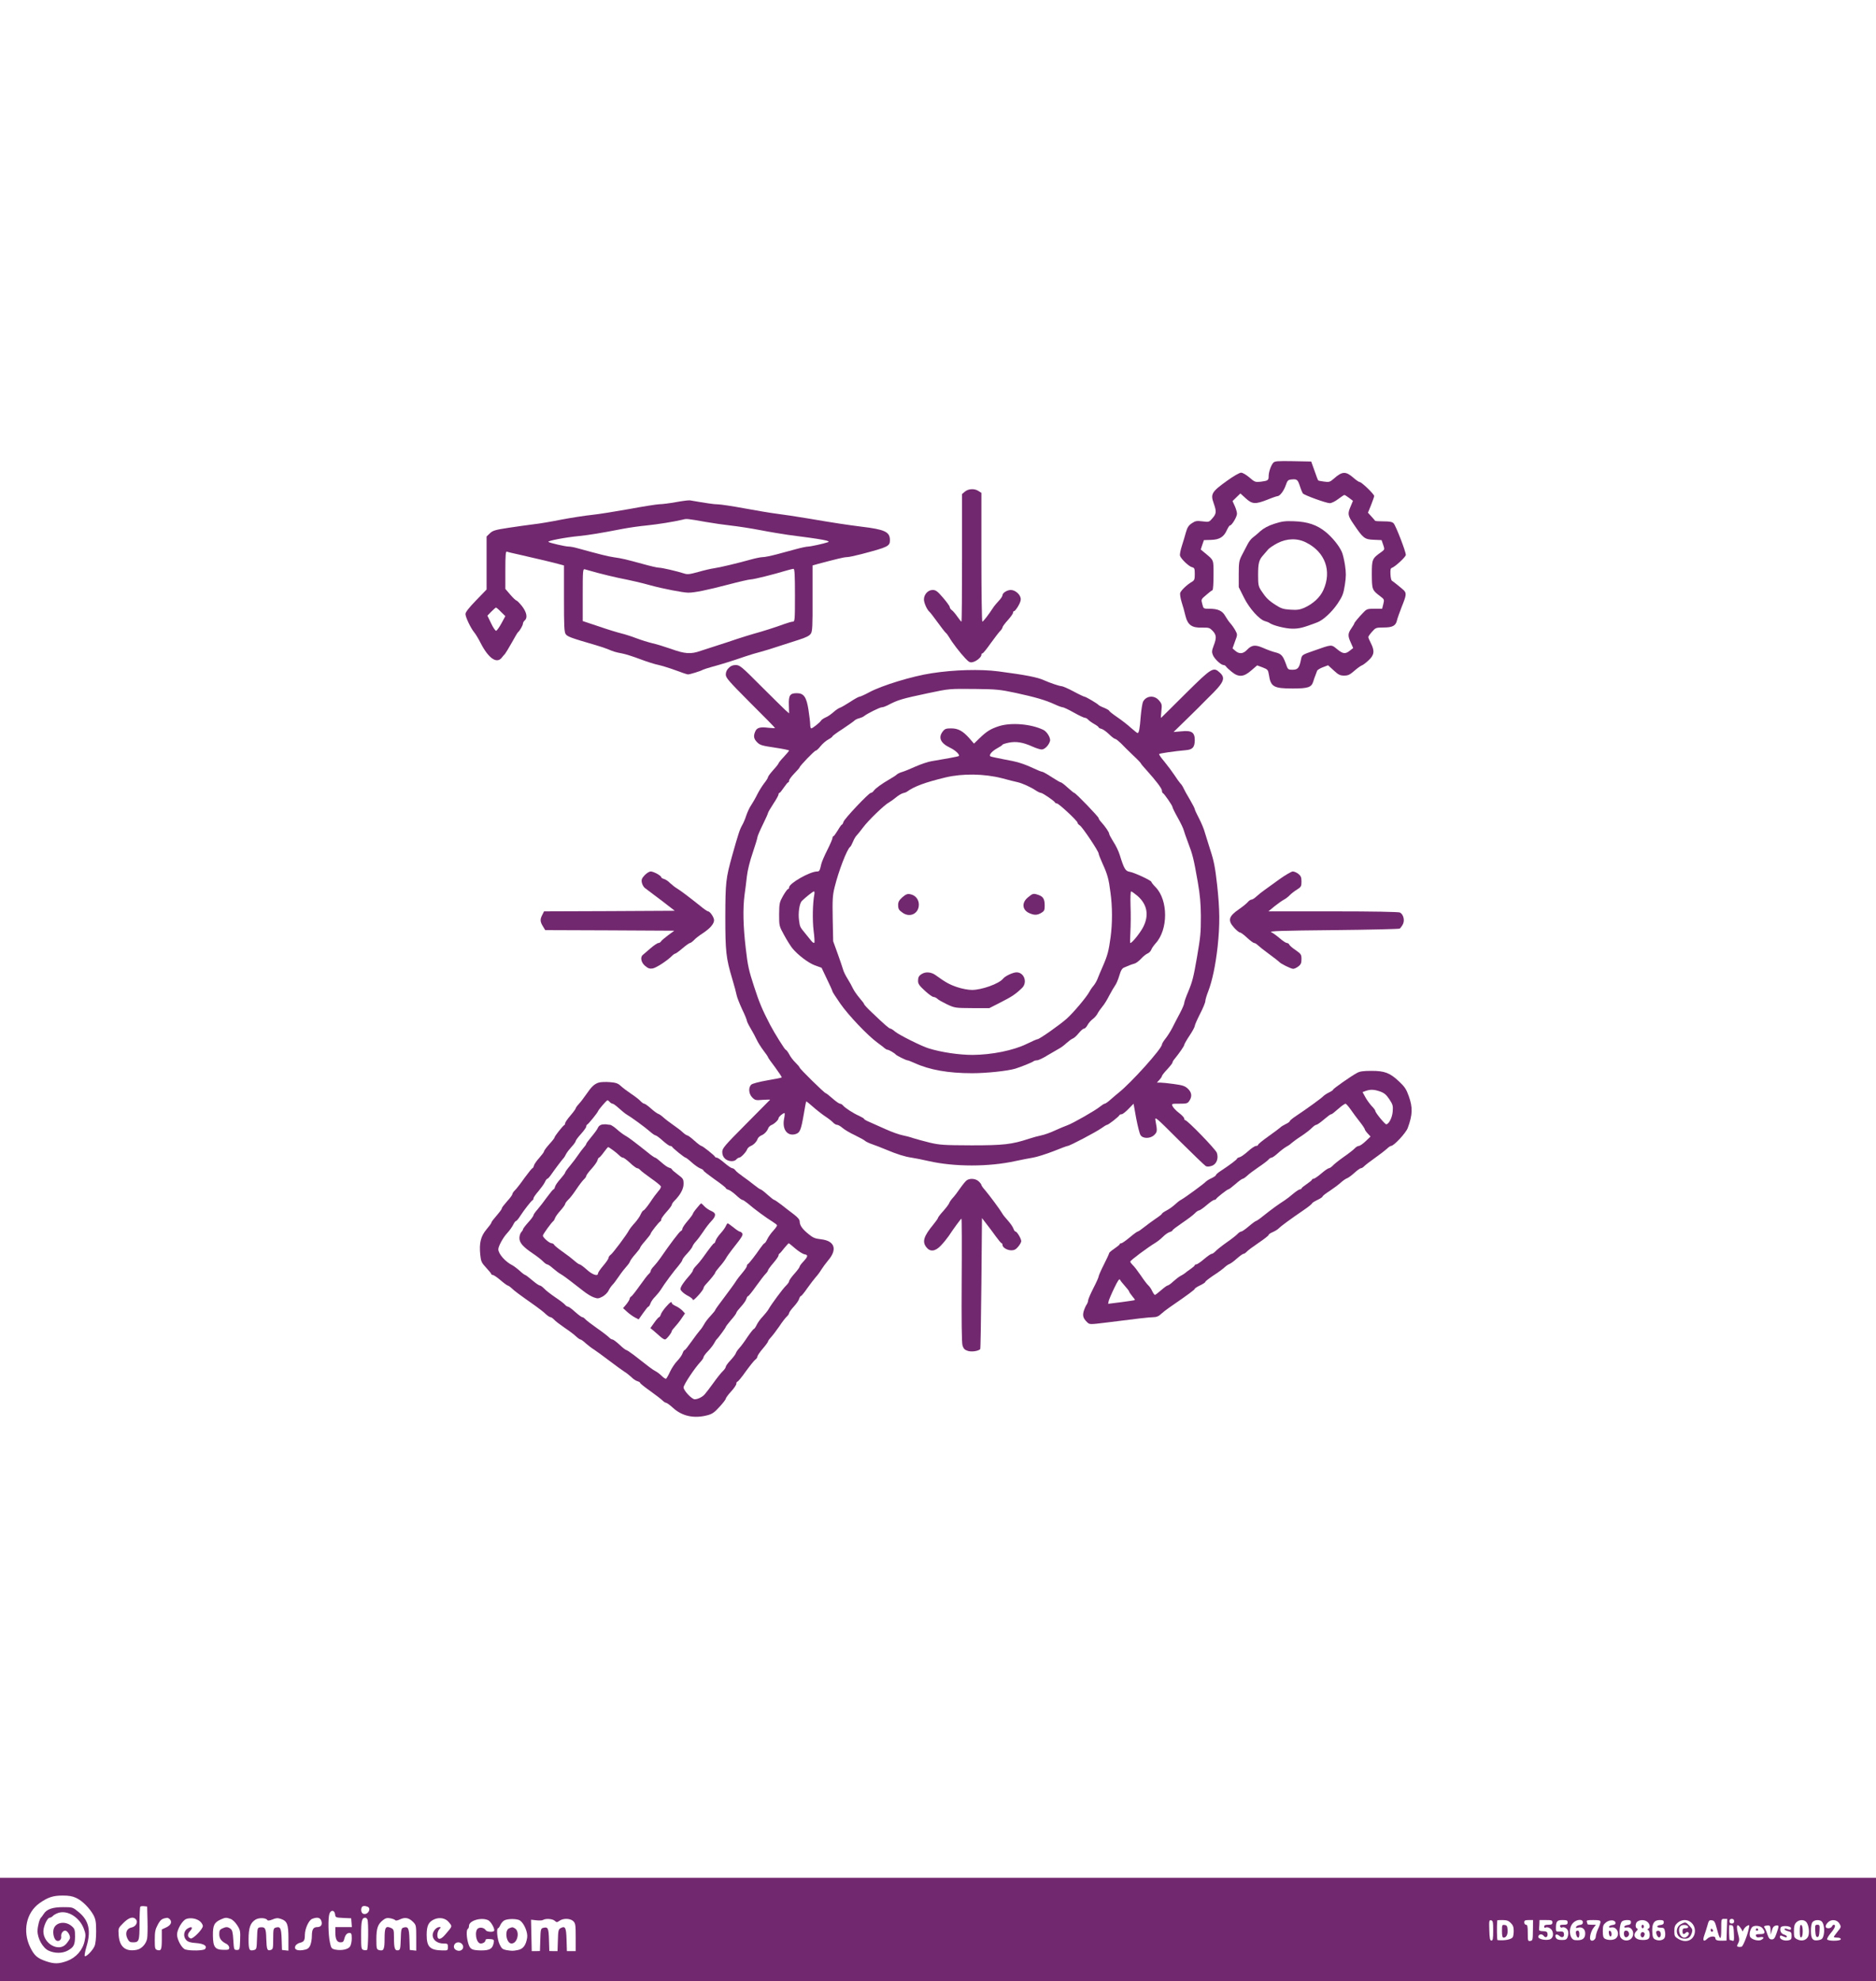 <?xml version="1.0" standalone="no"?>
<!DOCTYPE svg PUBLIC "-//W3C//DTD SVG 20010904//EN"
 "http://www.w3.org/TR/2001/REC-SVG-20010904/DTD/svg10.dtd">
<svg version="1.0" xmlns="http://www.w3.org/2000/svg"
 width="1600pt" height="1689pt" viewBox="0 0 1600 1689"
 preserveAspectRatio="xMidYMid meet">

<g transform="translate(0,1689) scale(0.1,-0.1)"
fill="#72286E" stroke="none">
<path d="M10858 12943 c-19 -23 -38 -78 -38 -114 0 -34 -6 -38 -68 -46 -45 -5
-51 -3 -96 36 -27 23 -57 41 -71 41 -14 0 -64 -29 -117 -67 -134 -96 -145
-114 -117 -193 25 -71 24 -89 -10 -128 -28 -33 -30 -34 -85 -27 -49 6 -61 4
-91 -16 -28 -19 -39 -36 -51 -79 -8 -30 -24 -83 -35 -117 -11 -34 -18 -71 -15
-81 9 -28 76 -92 103 -98 20 -5 23 -12 23 -58 0 -46 -3 -54 -27 -68 -42 -25
-89 -71 -97 -92 -4 -11 2 -47 12 -80 11 -34 25 -83 31 -111 20 -84 55 -109
146 -106 55 1 62 -1 88 -28 32 -35 34 -59 8 -126 -16 -43 -17 -55 -6 -81 14
-33 69 -84 90 -84 8 0 18 -6 22 -13 4 -7 26 -27 48 -45 59 -48 102 -45 167 12
l50 43 46 -17 c44 -17 47 -21 54 -61 15 -105 40 -119 205 -119 128 0 158 10
173 58 6 20 15 46 20 57 4 11 10 27 13 35 2 8 25 22 49 31 l45 17 48 -44 c40
-37 54 -44 89 -44 34 0 49 8 86 40 25 22 53 42 63 46 10 3 37 23 59 44 49 45
54 80 19 148 -12 23 -21 45 -21 51 0 5 14 25 32 45 30 34 34 36 98 36 77 0
105 15 115 63 4 17 23 70 41 116 39 96 41 114 16 139 -18 17 -86 72 -102 82
-4 3 -10 27 -11 54 -2 37 1 51 11 54 28 9 120 94 120 111 0 29 -86 251 -104
269 -12 13 -34 17 -86 17 -37 0 -70 2 -72 5 -1 3 -16 19 -32 37 l-29 32 27 66
c14 36 26 70 26 76 0 16 -107 119 -123 119 -7 0 -30 16 -52 35 -67 59 -97 58
-169 -6 -33 -29 -41 -31 -83 -25 -26 3 -48 8 -50 10 -3 2 -17 39 -32 83 l-28
78 -155 3 c-138 2 -156 1 -170 -15z m228 -196 c9 -29 21 -57 26 -64 12 -15
199 -83 230 -83 14 0 46 16 71 35 25 19 49 35 53 35 4 0 22 -11 40 -25 l33
-25 -19 -46 c-28 -64 -26 -79 25 -153 81 -120 93 -130 171 -133 l67 -3 14 -40
c13 -39 13 -40 -14 -60 -81 -57 -83 -62 -83 -192 1 -130 2 -134 71 -186 36
-27 36 -29 27 -67 l-10 -40 -65 0 c-60 0 -67 -2 -96 -33 -41 -42 -77 -86 -77
-93 0 -3 -11 -22 -25 -42 -30 -44 -31 -63 -4 -122 l20 -45 -28 -22 c-39 -31
-59 -29 -110 13 -50 41 -42 41 -198 -14 -101 -35 -101 -35 -109 -74 -14 -72
-27 -88 -71 -88 -40 0 -41 1 -59 53 -25 68 -38 83 -92 96 -24 6 -70 23 -101
37 -67 29 -97 26 -137 -16 -33 -35 -66 -38 -100 -9 l-24 21 21 59 c22 58 22
59 3 94 -11 20 -30 47 -42 60 -12 13 -32 42 -44 63 -25 45 -63 62 -136 62 -50
0 -50 0 -60 40 -11 39 -11 40 33 77 24 21 48 40 54 41 5 2 9 59 9 128 0 136 4
125 -73 189 l-36 30 13 40 14 40 61 2 c72 2 109 25 135 84 10 21 21 39 26 39
16 0 60 74 60 100 0 14 -9 44 -19 66 l-19 42 34 33 33 32 45 -41 c56 -51 81
-53 186 -12 41 17 80 30 86 30 19 0 54 45 70 93 14 40 19 46 47 49 48 5 55 0
73 -55z"/>
<path d="M10867 12424 c-52 -17 -90 -38 -117 -62 -22 -21 -52 -45 -65 -55 -14
-10 -35 -37 -46 -60 -12 -23 -34 -64 -48 -92 -23 -45 -26 -61 -26 -160 l0
-111 44 -88 c47 -95 133 -190 181 -202 14 -4 30 -10 35 -14 28 -22 140 -50
198 -50 59 0 91 8 212 54 50 19 124 87 174 161 41 62 49 82 61 158 11 72 11
103 1 170 -7 45 -19 95 -27 112 -25 55 -81 123 -138 170 -74 60 -153 87 -271
91 -76 3 -102 -1 -168 -22z m274 -160 c161 -81 219 -242 146 -404 -28 -63 -88
-118 -163 -152 -38 -16 -61 -20 -119 -16 -60 4 -79 10 -125 40 -60 38 -83 61
-124 123 -23 36 -26 49 -26 132 0 101 7 129 44 170 13 15 33 38 43 50 10 11
45 35 78 52 81 42 171 44 246 5z"/>
<path d="M8230 12699 l-25 -21 0 -544 c0 -299 -2 -544 -5 -544 -3 0 -18 19
-35 43 -16 23 -37 48 -47 55 -10 7 -18 19 -18 27 0 7 -26 43 -57 79 -48 56
-62 66 -89 66 -39 0 -74 -38 -74 -81 0 -28 25 -85 46 -104 7 -5 38 -46 70 -90
32 -44 63 -84 70 -90 7 -5 21 -24 31 -41 25 -44 91 -129 135 -176 32 -34 42
-39 65 -33 32 8 73 42 73 62 0 7 4 13 10 13 5 0 36 38 69 85 33 46 70 94 81
105 11 11 20 25 20 31 0 6 20 34 45 61 25 28 45 56 45 64 0 8 4 14 10 14 5 0
21 20 35 44 18 32 24 52 19 70 -8 34 -49 66 -83 66 -31 0 -71 -25 -71 -45 0
-8 -14 -29 -31 -47 -17 -18 -39 -44 -48 -58 -38 -59 -85 -120 -93 -120 -4 0
-8 247 -8 549 l0 549 -25 16 c-33 22 -85 20 -115 -5z"/>
<path d="M5765 12609 c-55 -10 -119 -18 -142 -18 -24 -1 -139 -19 -257 -41
-117 -21 -261 -44 -319 -50 -58 -6 -174 -24 -259 -40 -84 -17 -191 -35 -238
-40 -47 -6 -143 -19 -214 -30 -113 -17 -134 -24 -158 -47 l-28 -27 0 -226 0
-226 -90 -93 c-61 -63 -90 -100 -90 -116 0 -27 44 -119 74 -156 12 -14 37 -55
55 -91 66 -129 136 -179 179 -127 9 12 22 27 29 34 6 7 32 50 58 96 25 46 49
86 53 89 14 10 42 59 42 73 0 8 7 20 15 27 26 22 18 68 -22 121 -21 26 -42 48
-48 49 -5 0 -29 22 -52 49 l-43 50 0 161 c0 125 3 161 13 157 6 -3 55 -15 107
-26 147 -33 301 -70 343 -82 l37 -10 0 -282 c0 -236 2 -286 15 -304 15 -21 45
-32 255 -93 41 -12 89 -28 105 -35 46 -20 66 -26 120 -36 28 -5 97 -27 155
-49 58 -22 128 -44 155 -49 28 -6 93 -26 145 -45 52 -20 101 -36 108 -36 16 0
113 30 127 40 6 3 39 14 75 24 75 20 185 54 285 89 39 13 97 31 130 39 33 9
101 29 150 46 50 16 129 42 177 57 63 20 92 35 103 52 14 20 16 65 15 303 l0
279 42 12 c162 43 226 59 251 59 15 0 71 12 125 26 227 60 242 67 242 119 0
71 -44 91 -245 115 -111 14 -228 31 -455 70 -96 16 -215 34 -265 40 -49 6
-174 27 -277 46 -102 19 -204 34 -225 34 -32 0 -99 10 -238 34 -11 2 -65 -5
-120 -15z m255 -169 c63 -11 160 -25 215 -31 55 -6 167 -23 250 -39 82 -16
188 -33 235 -40 305 -39 372 -52 340 -63 -33 -12 -148 -37 -168 -37 -12 0 -57
-9 -100 -21 -42 -11 -117 -31 -167 -45 -49 -13 -103 -24 -120 -24 -16 0 -61
-9 -100 -20 -107 -30 -265 -68 -315 -75 -24 -3 -84 -17 -133 -31 -76 -21 -94
-23 -124 -13 -59 19 -187 49 -213 49 -14 0 -74 14 -135 31 -146 40 -179 48
-250 58 -53 8 -109 22 -310 77 -27 8 -61 14 -74 14 -30 0 -163 31 -174 40 -10
9 147 39 263 50 86 9 180 24 370 61 58 11 150 24 205 29 97 10 233 32 305 49
38 10 34 10 200 -19z m-920 -435 c52 -14 129 -32 170 -41 124 -25 201 -43 280
-65 102 -28 277 -62 320 -62 55 0 161 22 341 69 91 24 177 44 192 44 25 0 193
42 302 75 28 8 56 15 63 15 9 0 12 -52 12 -225 0 -208 -1 -225 -18 -225 -9 0
-42 -9 -72 -20 -70 -26 -189 -64 -260 -83 -30 -8 -95 -29 -145 -45 -49 -17
-126 -42 -170 -56 -44 -14 -107 -34 -139 -45 -84 -30 -135 -26 -251 16 -55 19
-128 42 -162 49 -33 8 -95 27 -137 43 -41 16 -99 34 -128 41 -29 7 -115 33
-190 59 l-138 46 0 223 c0 208 1 223 18 218 9 -3 60 -17 112 -31z m-827 -332
l37 -36 -33 -61 c-18 -33 -38 -61 -45 -64 -6 -2 -26 26 -43 63 l-32 66 33 34
c19 19 37 35 40 35 4 0 23 -16 43 -37z"/>
<path d="M6215 11195 c-16 -15 -25 -35 -25 -56 0 -28 25 -56 210 -242 116
-115 210 -211 210 -214 0 -2 -25 -1 -55 2 -70 9 -99 2 -113 -30 -18 -40 -14
-64 16 -94 24 -24 42 -29 150 -45 67 -10 122 -21 122 -25 0 -3 -21 -28 -45
-54 -25 -26 -45 -51 -45 -55 0 -4 -20 -30 -45 -57 -25 -28 -45 -55 -45 -61 0
-6 -14 -29 -31 -50 -17 -22 -44 -64 -60 -96 -15 -31 -39 -72 -52 -92 -14 -19
-32 -59 -42 -88 -9 -29 -25 -66 -35 -83 -20 -34 -35 -80 -84 -255 -56 -200
-59 -232 -60 -525 0 -297 6 -353 59 -530 18 -60 35 -124 38 -141 3 -17 24 -70
46 -118 23 -47 41 -92 41 -99 0 -6 15 -37 33 -67 18 -30 41 -73 51 -95 10 -22
36 -63 57 -91 22 -28 39 -54 39 -57 0 -4 27 -43 61 -87 33 -45 59 -84 56 -86
-2 -3 -58 -14 -123 -25 -69 -12 -126 -27 -136 -36 -27 -24 -23 -79 8 -110 24
-24 31 -25 90 -20 36 2 64 3 62 1 -2 -2 -94 -95 -205 -207 -186 -187 -203
-207 -203 -239 0 -23 8 -42 23 -56 27 -26 79 -29 97 -7 7 8 18 15 24 15 15 0
61 48 69 73 4 9 17 21 29 26 26 10 52 37 61 64 4 9 17 21 29 26 26 10 52 37
61 64 4 9 15 20 24 24 25 9 63 44 63 59 0 12 37 44 51 44 3 0 2 -22 -4 -50
-17 -88 27 -148 95 -130 41 12 49 31 74 175 9 55 18 102 20 104 2 2 27 -18 55
-43 29 -26 76 -63 104 -82 28 -18 60 -43 70 -54 10 -11 25 -20 34 -20 9 0 30
-12 46 -26 17 -15 64 -43 105 -62 41 -20 81 -42 87 -48 7 -7 34 -20 60 -29 27
-9 80 -30 119 -46 95 -40 159 -60 219 -69 28 -4 93 -17 145 -29 221 -50 513
-50 740 0 52 11 122 25 154 30 33 6 109 30 171 54 61 25 116 45 121 45 17 0
241 118 286 150 22 16 45 30 50 30 11 0 101 70 106 83 2 4 10 7 18 7 8 0 34
20 58 45 l44 45 22 -123 c13 -67 29 -132 37 -144 20 -33 85 -32 118 1 26 26
26 35 10 121 -7 39 -1 34 202 -169 116 -115 218 -213 227 -218 11 -6 29 -5 50
2 41 13 61 63 44 112 -11 30 -251 278 -270 278 -4 0 -8 6 -8 14 0 7 -20 29
-44 47 -25 19 -49 44 -55 57 -10 22 -10 22 58 22 62 0 70 2 85 25 25 38 20 72
-14 104 -25 23 -46 29 -119 39 -49 7 -101 12 -116 12 l-28 0 21 23 c12 13 22
28 22 33 0 5 20 31 45 57 25 27 45 53 45 58 0 5 6 17 14 26 45 55 86 115 86
124 0 6 20 42 45 79 25 37 45 75 45 83 0 8 20 54 45 103 25 48 45 97 45 109 0
11 11 48 24 81 35 91 63 223 81 384 20 191 19 313 -5 531 -16 143 -28 203 -56
287 -19 59 -41 130 -49 157 -7 28 -30 81 -49 118 -20 38 -36 73 -36 78 0 6
-19 43 -42 82 -24 40 -48 83 -54 97 -6 14 -18 33 -27 41 -8 9 -31 40 -50 70
-20 30 -58 81 -85 114 -28 33 -49 62 -46 66 3 6 133 25 227 33 58 5 76 24 77
85 0 67 -26 85 -113 76 l-68 -6 123 120 c68 66 128 126 133 132 6 6 24 24 40
40 134 130 151 166 99 214 -55 51 -67 45 -291 -177 -112 -112 -207 -205 -210
-208 -3 -3 -2 22 2 56 6 56 5 63 -20 92 -39 47 -108 42 -136 -10 -6 -11 -15
-68 -20 -125 -8 -107 -15 -143 -27 -143 -4 0 -29 21 -57 45 -27 25 -80 66
-117 91 -38 26 -68 50 -68 54 0 4 -19 15 -42 25 -24 9 -45 20 -48 24 -8 11
-109 71 -120 71 -5 0 -48 20 -94 45 -47 25 -93 45 -103 45 -17 0 -102 29 -148
50 -56 26 -161 46 -390 76 -154 20 -379 14 -570 -16 -165 -25 -424 -104 -531
-162 -39 -21 -77 -38 -84 -38 -7 0 -43 -20 -79 -44 -36 -23 -75 -46 -87 -50
-11 -3 -36 -20 -55 -37 -19 -17 -48 -38 -66 -45 -18 -8 -36 -20 -40 -27 -11
-18 -73 -67 -84 -67 -5 0 -9 15 -9 33 0 17 -7 75 -15 127 -17 108 -40 140 -99
140 -58 0 -71 -18 -68 -100 l2 -72 -33 29 c-17 16 -111 108 -209 206 -164 165
-179 177 -213 177 -25 0 -43 -7 -60 -25z m2450 -213 c165 -36 249 -60 330 -97
30 -14 60 -25 68 -25 8 0 51 -20 95 -45 44 -25 87 -45 95 -45 8 0 20 -7 27
-15 7 -8 30 -25 51 -37 22 -12 39 -25 39 -29 0 -4 11 -10 24 -13 13 -3 42 -24
65 -46 22 -22 46 -40 53 -40 6 0 27 -17 48 -37 20 -21 66 -67 103 -102 37 -34
67 -66 67 -69 0 -3 21 -29 48 -58 82 -91 132 -157 132 -175 0 -10 3 -19 8 -21
12 -5 82 -107 82 -119 0 -6 20 -47 45 -91 25 -45 48 -92 51 -107 4 -14 21 -64
39 -111 37 -97 45 -128 81 -332 19 -109 25 -184 26 -286 0 -148 -3 -176 -33
-352 -30 -173 -39 -208 -75 -295 -19 -44 -34 -87 -34 -97 0 -9 -16 -47 -36
-85 -20 -37 -49 -93 -64 -123 -15 -30 -42 -72 -59 -94 -17 -21 -31 -44 -31
-51 0 -35 -264 -328 -369 -411 -13 -10 -43 -36 -66 -56 -23 -21 -47 -38 -53
-38 -6 0 -23 -11 -39 -24 -38 -32 -232 -143 -280 -160 -21 -7 -69 -28 -107
-45 -38 -18 -90 -36 -115 -41 -25 -5 -73 -18 -106 -29 -146 -48 -216 -56 -490
-56 -235 1 -269 3 -355 23 -52 13 -115 30 -140 38 -25 9 -67 20 -93 25 -26 5
-89 27 -140 50 -51 23 -113 50 -139 62 -27 11 -48 23 -48 27 0 4 -19 15 -42
26 -50 22 -120 67 -138 89 -7 8 -18 15 -26 15 -7 0 -36 20 -64 45 -28 25 -54
45 -58 45 -10 0 -222 208 -222 218 0 4 -16 23 -35 42 -20 19 -45 52 -55 73
-11 20 -24 37 -29 37 -7 0 -96 142 -133 213 -65 125 -93 190 -137 327 -44 134
-54 177 -71 328 -22 188 -25 335 -10 452 6 41 15 112 20 158 5 49 26 133 50
202 22 65 40 125 40 132 0 8 20 55 45 106 25 50 45 96 45 100 0 5 20 40 45 78
25 37 45 74 45 81 0 7 3 13 8 13 4 0 21 21 37 45 17 25 33 45 38 45 4 0 7 7 7
15 0 8 20 35 45 61 25 25 45 49 45 52 1 12 126 142 137 142 6 0 25 17 41 38
17 21 47 47 66 57 20 11 36 23 36 27 0 4 39 33 88 64 48 32 93 64 100 71 7 7
25 16 40 19 15 4 34 12 42 19 26 21 134 75 152 75 9 0 29 7 45 15 91 48 121
57 348 105 184 39 179 38 405 36 177 -2 209 -5 345 -34z"/>
<path d="M8520 10699 c-73 -24 -105 -44 -169 -106 l-44 -43 -39 45 c-56 63
-96 85 -156 85 -43 0 -54 -4 -71 -26 -41 -52 -20 -100 62 -139 46 -22 86 -60
74 -71 -4 -4 -117 -25 -233 -44 -28 -4 -89 -25 -135 -45 -46 -21 -98 -42 -116
-47 -18 -5 -38 -15 -45 -22 -7 -7 -35 -25 -63 -41 -64 -37 -117 -75 -133 -97
-7 -10 -18 -18 -25 -18 -17 0 -227 -222 -233 -247 -4 -13 -9 -23 -13 -23 -4 0
-20 -22 -36 -50 -17 -27 -33 -50 -37 -50 -5 0 -8 -7 -8 -15 0 -8 -20 -54 -44
-102 -25 -49 -47 -101 -51 -118 -13 -59 -17 -65 -36 -65 -61 0 -239 -101 -239
-136 0 -8 -4 -14 -9 -14 -5 0 -24 -26 -42 -57 -31 -55 -33 -64 -34 -158 0
-100 0 -100 44 -180 24 -44 55 -93 69 -110 47 -57 135 -124 191 -145 l58 -21
46 -97 c26 -53 47 -100 47 -105 0 -4 30 -51 67 -104 69 -99 232 -271 317 -333
27 -19 54 -41 61 -47 8 -7 19 -13 25 -13 11 0 61 -29 70 -41 7 -9 88 -49 99
-49 6 0 34 -11 63 -24 127 -58 287 -86 489 -86 123 0 302 19 369 39 48 15 143
53 155 63 5 4 18 8 30 8 11 0 52 19 90 43 39 23 83 49 98 57 16 8 44 29 63 47
19 17 42 34 52 38 11 3 33 23 51 45 18 22 38 40 46 40 8 0 21 13 30 30 8 16
28 39 44 51 16 12 35 33 42 48 7 14 26 41 41 59 16 18 42 61 59 95 18 34 40
72 49 84 10 13 26 50 36 84 14 47 24 64 44 71 14 6 34 14 45 19 11 4 30 11 42
14 12 3 37 22 55 41 18 20 43 40 56 45 12 5 26 19 31 32 5 14 22 37 36 53 109
117 109 369 1 480 -20 20 -36 41 -36 45 0 12 -144 79 -184 86 -38 6 -49 25
-86 144 -9 30 -33 81 -54 112 -20 32 -36 62 -36 68 0 13 -34 63 -67 99 -13 14
-23 29 -23 35 0 11 -196 215 -208 215 -4 0 -29 21 -56 45 -27 25 -53 45 -59
45 -5 0 -40 20 -78 45 -38 25 -74 45 -80 45 -7 0 -39 13 -73 29 -91 42 -140
57 -254 77 -57 11 -108 22 -114 25 -17 11 11 44 58 70 24 13 44 26 44 30 0 3
24 11 53 17 63 13 122 3 200 -32 31 -14 67 -26 81 -26 25 0 60 34 71 71 8 25
-24 80 -56 96 -105 51 -274 65 -379 32z m25 -444 c55 -15 116 -30 135 -34 42
-10 114 -43 155 -71 17 -11 36 -20 43 -20 14 0 115 -69 120 -82 2 -4 9 -8 16
-8 16 0 176 -149 176 -164 0 -6 9 -17 19 -23 23 -14 161 -221 161 -240 0 -7
15 -45 33 -85 42 -92 53 -130 68 -248 17 -123 17 -261 1 -380 -16 -118 -26
-156 -67 -250 -18 -41 -39 -90 -45 -107 -7 -18 -23 -45 -35 -59 -13 -15 -29
-39 -36 -53 -21 -40 -134 -175 -190 -225 -59 -53 -234 -176 -250 -176 -6 0
-48 -18 -92 -40 -114 -56 -299 -93 -462 -94 -114 0 -266 22 -375 56 -60 18
-253 115 -285 142 -16 14 -35 26 -40 26 -11 0 -45 29 -157 136 -38 35 -68 68
-68 73 0 4 -18 28 -39 52 -21 25 -46 60 -55 79 -9 19 -30 58 -47 85 -18 28
-35 64 -39 80 -5 17 -25 77 -46 135 l-38 105 -4 190 c-3 165 -1 201 16 270 34
139 107 328 133 345 5 3 15 23 24 44 9 22 23 46 32 54 8 8 32 38 53 66 44 60
184 195 221 214 14 8 41 27 60 43 19 16 45 32 59 36 14 3 30 9 35 13 63 46
156 80 330 122 143 34 328 32 480 -7z m-1600 -992 c-14 -74 -17 -218 -6 -307
7 -54 10 -101 6 -104 -4 -4 -16 4 -27 18 -11 14 -34 42 -51 63 -44 53 -45 55
-52 109 -9 64 3 146 24 167 36 35 95 81 103 81 5 0 6 -12 3 -27z m2755 -10
c85 -73 102 -167 49 -269 -28 -52 -94 -134 -109 -134 -3 0 -2 44 1 97 3 54 4
153 1 221 -2 70 0 122 5 122 5 0 29 -17 53 -37z"/>
<path d="M7696 9240 c-27 -24 -36 -40 -36 -64 0 -36 6 -46 40 -69 58 -40 128
-10 136 58 6 49 -24 92 -72 101 -25 5 -38 0 -68 -26z"/>
<path d="M8767 9239 c-54 -44 -50 -105 9 -133 44 -20 69 -20 105 1 25 15 29
23 29 61 0 56 -12 77 -51 91 -45 16 -50 15 -92 -20z"/>
<path d="M7865 8588 c-28 -16 -35 -28 -35 -63 0 -23 12 -40 58 -82 31 -29 65
-53 74 -53 9 0 23 -7 32 -15 8 -9 46 -30 83 -48 67 -31 71 -31 215 -32 l146 0
98 50 c93 47 126 69 181 122 48 47 18 133 -47 133 -30 0 -97 -31 -115 -54 -34
-43 -182 -96 -265 -96 -33 0 -85 10 -127 24 -65 22 -99 41 -182 101 -36 27
-83 32 -116 13z"/>
<path d="M5498 9428 c-24 -26 -29 -38 -24 -62 3 -17 15 -38 25 -46 11 -8 50
-37 86 -65 37 -27 90 -68 118 -90 l52 -40 -557 -3 -558 -2 -15 -30 c-20 -38
-19 -58 5 -97 l20 -33 550 -2 551 -3 -53 -39 c-29 -22 -57 -45 -61 -53 -4 -7
-14 -13 -22 -13 -8 0 -38 -20 -67 -45 -29 -25 -59 -50 -65 -56 -25 -19 -15
-66 19 -94 25 -21 39 -26 64 -22 31 5 127 68 167 109 10 10 22 18 27 18 4 0
32 20 61 45 29 25 58 45 63 45 6 0 21 11 34 24 12 14 47 41 77 60 63 42 95 80
95 111 0 24 -35 75 -51 75 -6 0 -37 21 -69 48 -103 82 -162 126 -194 146 -17
10 -44 31 -61 47 -16 17 -40 32 -52 35 -13 4 -23 10 -23 14 0 14 -66 50 -90
50 -12 0 -35 -14 -52 -32z"/>
<path d="M10911 9393 c-52 -38 -110 -80 -130 -94 -20 -14 -49 -37 -65 -52 -16
-15 -35 -27 -43 -27 -7 0 -21 -9 -31 -21 -9 -11 -43 -39 -74 -60 -90 -62 -99
-96 -42 -159 20 -22 42 -40 49 -40 7 0 35 -20 61 -45 27 -25 54 -45 61 -45 7
0 20 -8 30 -18 10 -10 54 -45 98 -77 44 -32 82 -62 85 -66 10 -14 100 -59 119
-59 10 0 30 9 45 21 21 16 26 29 26 62 0 39 -4 44 -49 76 -28 18 -52 40 -55
47 -3 8 -12 14 -20 14 -8 0 -36 18 -62 41 -26 22 -59 46 -73 52 -20 9 95 13
529 17 305 3 561 9 568 13 6 5 19 21 27 37 17 33 5 84 -25 100 -12 6 -230 10
-570 10 l-552 0 52 43 c29 23 65 49 81 57 15 8 37 25 49 38 12 12 39 34 61 47
36 23 39 29 39 69 0 36 -5 48 -26 65 -15 12 -36 21 -48 21 -12 0 -63 -30 -115
-67z"/>
<path d="M11573 7742 c-52 -28 -203 -134 -203 -142 0 -4 -16 -15 -35 -24 -19
-9 -42 -24 -51 -34 -18 -18 -142 -108 -231 -167 -29 -19 -53 -39 -53 -44 0 -5
-16 -16 -35 -25 -19 -9 -40 -22 -47 -30 -8 -7 -53 -41 -101 -75 -48 -34 -87
-66 -87 -71 0 -6 -8 -10 -18 -10 -9 0 -40 -20 -67 -45 -28 -25 -60 -48 -72
-51 -13 -3 -23 -9 -23 -13 0 -7 -64 -55 -137 -103 -24 -15 -43 -32 -43 -37 0
-5 -17 -16 -37 -26 -21 -9 -42 -23 -48 -29 -12 -15 -177 -136 -210 -154 -13
-6 -38 -26 -56 -43 -18 -17 -50 -39 -71 -50 -21 -11 -38 -23 -38 -27 0 -4 -24
-23 -53 -42 -28 -19 -73 -52 -98 -72 -26 -21 -51 -38 -56 -38 -5 0 -35 -22
-68 -50 -33 -27 -65 -50 -72 -50 -7 0 -13 -3 -13 -7 0 -5 -20 -21 -45 -38 -24
-16 -45 -34 -45 -38 0 -5 -20 -49 -45 -98 -25 -49 -45 -95 -45 -102 0 -7 -20
-52 -45 -100 -25 -49 -45 -96 -45 -106 0 -9 -6 -25 -14 -36 -7 -11 -18 -36
-24 -56 -10 -39 -3 -60 31 -93 20 -19 23 -19 161 -2 249 32 370 46 405 46 24
0 44 8 62 26 15 14 48 40 73 57 160 110 216 152 216 159 0 4 20 17 45 29 25
12 45 25 45 30 0 5 31 29 68 54 38 24 81 56 95 69 14 13 34 27 44 30 10 4 38
24 62 46 25 22 50 40 56 40 7 0 20 9 30 20 9 10 55 44 101 75 46 31 84 61 84
66 0 6 15 16 34 24 19 8 42 22 52 32 17 18 90 72 217 159 37 25 67 50 67 54 0
4 20 17 45 29 25 12 45 25 45 30 0 5 28 27 63 49 34 23 77 55 94 71 18 16 41
32 51 35 11 4 39 24 63 46 24 22 49 40 56 40 7 0 20 8 30 19 10 10 52 42 93
71 41 29 86 64 99 76 13 13 29 24 35 24 24 0 126 110 142 152 42 114 44 175 9
273 -20 57 -35 80 -81 123 -79 75 -124 92 -237 92 -69 0 -100 -4 -124 -18z
m198 -158 c36 -13 53 -28 79 -67 29 -44 32 -55 28 -104 -4 -50 -30 -103 -54
-109 -10 -3 -94 99 -94 114 0 6 -14 25 -32 43 -17 19 -42 53 -54 76 l-23 42
27 10 c40 14 72 13 123 -5z m-251 -154 c19 -28 54 -75 78 -105 23 -29 42 -58
42 -63 0 -5 11 -21 25 -36 l24 -26 -42 -40 c-23 -22 -49 -40 -58 -40 -9 0 -24
-9 -35 -21 -10 -11 -52 -44 -94 -73 -41 -29 -84 -63 -94 -75 -11 -11 -25 -21
-32 -21 -7 0 -36 -20 -65 -45 -29 -25 -59 -45 -66 -45 -7 0 -13 -3 -13 -7 0
-5 -20 -21 -45 -38 -24 -16 -45 -33 -45 -37 0 -5 -6 -8 -13 -8 -7 0 -33 -17
-57 -37 -24 -21 -58 -47 -75 -58 -49 -31 -110 -75 -175 -127 -33 -27 -63 -48
-68 -48 -4 0 -32 -20 -61 -45 -29 -25 -58 -45 -65 -45 -7 0 -21 -9 -32 -21
-10 -11 -52 -44 -94 -73 -41 -29 -84 -63 -94 -75 -11 -11 -25 -21 -32 -21 -7
0 -36 -20 -65 -45 -29 -25 -59 -45 -66 -45 -7 0 -13 -3 -13 -7 0 -5 -17 -19
-37 -33 -20 -14 -41 -29 -47 -35 -6 -5 -23 -16 -37 -23 -14 -7 -42 -29 -63
-48 -20 -19 -42 -34 -48 -34 -5 0 -30 -18 -55 -40 -25 -22 -49 -40 -53 -40 -4
0 -15 15 -24 34 -8 18 -23 39 -32 47 -9 7 -38 45 -64 84 -26 38 -57 79 -69 89
-11 11 -21 24 -21 30 0 10 146 119 214 160 17 10 47 34 65 52 19 19 45 37 58
40 13 4 23 10 23 14 0 5 38 33 83 64 46 31 94 67 107 81 13 14 29 25 36 25 7
0 36 20 65 45 29 25 58 45 65 45 7 0 14 3 16 8 5 11 95 82 105 82 5 0 31 20
60 45 28 25 56 45 62 45 5 0 23 12 38 26 15 15 60 48 98 74 39 26 77 55 84 64
7 9 19 16 26 16 7 0 32 18 55 39 24 22 55 45 69 53 14 7 35 21 46 32 11 10 49
38 85 61 36 24 76 55 89 69 14 14 30 26 37 26 7 0 36 20 65 45 29 25 56 45 61
45 8 0 18 8 83 64 17 14 35 25 40 26 6 0 26 -23 45 -50z m-1926 -1504 c20 -22
36 -43 36 -47 0 -4 12 -22 26 -39 15 -17 25 -32 23 -34 -2 -2 -55 -10 -116
-18 l-112 -14 5 25 c4 14 25 64 48 111 28 59 43 81 48 70 3 -8 23 -33 42 -54z"/>
<path d="M5106 7660 c-37 -12 -61 -34 -106 -100 -21 -30 -49 -68 -64 -83 -14
-15 -26 -32 -26 -37 0 -4 -20 -32 -45 -61 -25 -29 -45 -58 -45 -65 0 -7 -3
-14 -7 -16 -12 -5 -83 -95 -83 -105 0 -5 -20 -31 -45 -58 -25 -28 -45 -55 -45
-61 0 -6 -18 -30 -40 -55 -22 -24 -43 -54 -46 -66 -3 -13 -9 -23 -13 -23 -4 0
-34 -37 -67 -82 -32 -46 -69 -93 -81 -105 -13 -12 -23 -27 -23 -34 0 -6 -20
-34 -45 -61 -25 -28 -45 -54 -45 -59 0 -9 -11 -23 -62 -84 -16 -18 -28 -36
-28 -41 0 -4 -19 -30 -42 -57 -48 -58 -62 -115 -52 -215 6 -57 11 -68 50 -110
24 -26 44 -50 44 -54 0 -5 6 -8 13 -8 7 0 37 -20 66 -45 29 -25 57 -45 61 -45
5 0 22 -12 37 -26 26 -24 48 -41 201 -149 31 -22 70 -52 86 -68 16 -15 34 -27
41 -27 7 0 20 -10 31 -21 10 -12 51 -43 89 -69 39 -26 83 -59 98 -74 15 -14
32 -26 37 -26 6 0 27 -15 47 -34 21 -18 52 -42 69 -52 17 -11 75 -53 129 -94
54 -41 112 -83 129 -94 17 -10 44 -31 61 -47 16 -17 40 -32 52 -35 13 -4 23
-10 23 -15 0 -4 38 -35 85 -68 46 -33 94 -70 105 -81 11 -11 25 -20 31 -20 6
0 34 -20 61 -45 78 -70 179 -91 292 -61 39 10 60 24 102 71 30 32 54 64 54 70
0 6 20 34 45 61 25 27 45 57 45 66 0 10 4 18 9 18 5 0 38 39 72 88 35 48 71
93 81 100 10 7 18 19 18 27 0 7 20 37 45 66 25 29 45 57 45 61 0 5 11 21 25
36 14 15 46 57 71 93 24 37 54 75 64 84 11 10 20 23 20 30 0 6 18 31 40 55 22
24 43 54 46 67 4 13 10 23 15 23 4 0 29 30 55 68 26 37 59 79 72 94 14 15 35
43 46 62 12 19 38 55 59 80 81 94 56 167 -60 180 -52 6 -70 13 -109 46 -53 43
-73 73 -74 107 0 15 -17 35 -50 60 -28 21 -75 57 -105 81 -30 23 -58 42 -62
42 -5 0 -30 20 -58 45 -27 25 -54 45 -59 45 -4 0 -29 17 -55 38 -25 20 -68 53
-96 72 -27 19 -56 42 -63 52 -7 10 -19 18 -27 18 -7 0 -37 20 -66 45 -29 25
-58 45 -65 45 -7 0 -14 3 -16 8 -5 12 -106 92 -116 92 -6 0 -32 20 -60 45 -27
25 -55 45 -60 45 -6 0 -24 12 -39 26 -15 15 -53 43 -83 64 -30 21 -67 49 -82
63 -15 14 -35 28 -45 31 -10 4 -38 24 -62 46 -25 22 -50 40 -56 40 -7 0 -20
10 -31 21 -10 12 -46 40 -79 62 -33 22 -73 52 -90 68 -25 23 -42 29 -95 33
-36 3 -78 1 -94 -4z m94 -165 c7 -8 18 -15 25 -15 6 0 31 -18 56 -41 24 -22
53 -45 65 -52 34 -19 155 -107 197 -144 20 -18 42 -33 48 -33 6 0 34 -20 61
-45 28 -25 56 -45 63 -45 7 0 15 -3 17 -7 5 -12 106 -93 115 -93 4 0 28 -18
53 -41 25 -22 57 -45 73 -51 15 -5 27 -14 27 -18 0 -5 43 -38 95 -75 52 -36
95 -70 95 -74 0 -5 10 -11 23 -15 12 -3 41 -24 65 -46 23 -22 47 -40 53 -40 7
0 28 -15 49 -32 45 -40 160 -125 209 -154 19 -12 36 -25 38 -30 2 -5 -13 -26
-32 -47 -19 -20 -42 -53 -51 -72 -9 -19 -20 -35 -24 -35 -4 0 -20 -19 -36 -42
-38 -56 -97 -132 -106 -136 -5 -2 -8 -9 -8 -16 0 -7 -17 -32 -37 -56 -21 -24
-47 -58 -58 -76 -11 -18 -55 -78 -97 -134 -43 -56 -78 -105 -78 -109 0 -4 -18
-26 -40 -50 -23 -24 -48 -57 -56 -74 -9 -16 -25 -40 -36 -51 -11 -12 -42 -54
-70 -93 -28 -40 -54 -73 -58 -73 -5 0 -13 -12 -18 -27 -5 -16 -26 -45 -45 -65
-20 -20 -48 -62 -62 -92 -14 -31 -30 -58 -34 -61 -5 -2 -21 8 -36 23 -15 15
-39 34 -55 42 -26 14 -50 32 -185 138 -30 23 -59 42 -64 42 -5 0 -31 20 -57
45 -27 25 -54 45 -61 45 -7 0 -20 8 -30 19 -10 10 -56 46 -104 79 -47 33 -91
67 -98 76 -8 9 -19 16 -25 16 -6 0 -33 20 -61 45 -27 25 -55 45 -61 45 -6 0
-18 7 -25 16 -7 9 -45 38 -84 64 -38 26 -81 59 -94 74 -14 14 -30 26 -37 26
-7 0 -36 20 -65 45 -29 25 -56 45 -60 45 -4 0 -25 15 -45 34 -21 19 -49 40
-63 48 -61 30 -119 96 -121 136 0 26 39 99 75 138 20 21 43 54 52 72 8 17 19
32 24 32 5 0 21 19 36 43 33 51 95 131 106 135 4 2 7 9 7 16 0 6 19 34 43 61
23 28 48 62 55 78 6 15 16 27 20 27 5 0 22 19 38 43 26 38 91 124 104 137 3 3
11 17 18 31 7 14 29 42 48 63 19 20 34 42 34 48 0 5 20 33 45 60 25 28 45 56
45 63 0 7 3 15 8 17 10 4 88 100 93 115 5 14 72 92 80 92 4 1 12 -6 19 -14z
m1582 -1249 c28 -24 64 -47 80 -50 33 -6 30 -19 -16 -68 -14 -15 -26 -32 -26
-37 0 -6 -20 -33 -45 -61 -25 -28 -45 -56 -45 -64 0 -7 -12 -23 -26 -37 -26
-24 -128 -162 -151 -204 -7 -12 -28 -38 -47 -59 -20 -20 -43 -52 -52 -71 -9
-19 -20 -35 -24 -35 -4 0 -29 -31 -55 -69 -25 -39 -57 -81 -70 -95 -13 -14
-26 -33 -29 -43 -3 -10 -24 -37 -46 -61 -22 -23 -40 -48 -40 -55 0 -8 -12 -24
-26 -38 -14 -13 -50 -58 -79 -99 -30 -41 -63 -85 -74 -97 -19 -23 -60 -43 -86
-43 -25 0 -95 75 -95 101 0 23 95 166 146 220 13 14 24 31 24 37 0 7 17 31 39
53 21 22 44 52 52 67 8 15 17 29 20 32 12 9 79 100 79 107 0 3 20 30 45 59 25
28 45 56 45 61 0 6 18 29 40 53 22 24 43 54 46 67 4 13 10 23 15 23 4 0 35 38
68 85 33 46 70 94 81 105 11 11 20 24 20 29 0 5 20 33 45 62 25 29 45 58 45
65 0 7 3 14 8 16 4 2 22 22 40 46 19 23 36 42 39 42 3 0 27 -20 55 -44z"/>
<path d="M5137 7303 c-17 -3 -31 -13 -37 -27 -4 -12 -29 -46 -54 -76 -25 -30
-46 -58 -46 -62 0 -5 -9 -18 -20 -30 -11 -12 -32 -40 -47 -62 -15 -23 -46 -64
-70 -93 -24 -28 -43 -55 -43 -60 0 -5 -18 -29 -40 -54 -22 -24 -43 -54 -46
-66 -3 -13 -9 -23 -13 -23 -4 0 -29 -30 -56 -67 -27 -38 -64 -85 -82 -106 -18
-20 -33 -42 -33 -48 0 -6 -20 -34 -45 -61 -25 -28 -45 -54 -45 -60 0 -5 -7
-16 -15 -24 -8 -9 -15 -31 -15 -49 0 -41 30 -75 116 -133 33 -22 71 -52 85
-66 13 -14 30 -26 36 -26 7 0 30 -16 51 -35 22 -19 50 -40 63 -47 13 -7 50
-33 82 -58 32 -25 82 -64 111 -86 29 -23 69 -48 90 -55 33 -12 41 -11 74 6 20
11 44 34 52 51 8 17 23 39 33 49 10 9 35 43 56 74 21 31 50 68 64 83 14 15 28
35 31 45 4 10 24 38 46 62 22 25 40 49 40 54 0 5 20 32 45 60 25 29 45 55 45
60 0 10 71 100 83 105 4 2 7 10 7 17 0 7 20 35 45 63 25 27 45 55 45 61 0 6 9
20 20 31 52 52 80 103 80 146 0 41 -3 46 -50 81 -27 20 -50 40 -50 44 0 4 -10
10 -22 13 -13 3 -43 24 -67 46 -25 22 -48 40 -53 40 -5 0 -36 21 -68 48 -111
88 -162 127 -189 141 -14 8 -46 31 -70 53 -24 21 -50 38 -57 38 -7 0 -18 2
-26 3 -7 2 -26 2 -41 0z m92 -220 c20 -14 44 -35 54 -45 10 -10 23 -18 30 -18
7 0 34 -20 61 -45 26 -25 54 -45 61 -45 7 0 18 -7 25 -15 7 -8 48 -40 92 -71
43 -30 81 -61 84 -68 3 -8 -6 -26 -20 -40 -13 -15 -46 -58 -71 -97 -26 -38
-52 -69 -57 -69 -5 0 -15 -15 -23 -32 -7 -18 -30 -50 -49 -72 -20 -21 -42 -49
-49 -61 -23 -44 -140 -200 -159 -213 -10 -7 -18 -19 -18 -27 0 -7 -20 -37 -45
-66 -25 -29 -45 -59 -45 -66 0 -27 -47 -12 -95 32 -28 25 -55 45 -61 45 -6 0
-26 14 -45 31 -19 17 -63 51 -99 76 -36 25 -69 52 -73 59 -4 8 -14 14 -22 14
-19 0 -75 49 -75 65 0 12 73 112 90 125 4 3 10 14 14 25 3 11 24 40 46 64 22
25 40 50 40 56 0 6 12 22 26 36 15 13 46 54 70 90 24 36 53 74 64 84 11 10 20
23 20 29 0 6 20 34 45 61 25 28 48 60 51 73 3 12 9 22 13 22 4 0 22 20 40 45
18 25 35 45 38 45 3 0 22 -12 42 -27z"/>
<path d="M5943 6590 c-18 -21 -33 -43 -33 -47 0 -5 -20 -33 -45 -62 -25 -29
-45 -59 -45 -67 0 -8 -6 -17 -14 -20 -12 -5 -92 -111 -176 -233 -14 -20 -37
-49 -52 -65 -16 -16 -28 -34 -28 -41 0 -7 -7 -18 -16 -26 -9 -7 -43 -51 -76
-98 -34 -48 -67 -90 -74 -94 -8 -4 -14 -14 -14 -20 0 -7 -13 -28 -28 -47 l-28
-33 35 -32 c20 -18 50 -39 67 -48 l31 -16 38 54 c21 30 41 55 45 55 5 0 12 12
18 28 5 15 23 41 40 57 16 17 38 44 49 61 26 44 113 161 151 204 17 21 32 42
32 49 0 6 18 30 40 53 22 24 43 51 46 61 3 10 16 29 30 44 13 14 41 51 61 81
20 31 51 72 70 91 42 45 42 68 0 86 -19 8 -45 25 -58 39 -13 14 -26 26 -29 26
-3 0 -20 -18 -37 -40z"/>
<path d="M6191 6438 c-5 -13 -25 -41 -45 -63 -20 -22 -39 -50 -42 -62 -4 -13
-9 -23 -13 -23 -7 0 -30 -30 -102 -130 -14 -19 -38 -48 -52 -62 -15 -15 -27
-32 -27 -39 0 -6 -18 -32 -41 -57 -23 -26 -48 -60 -56 -75 -13 -26 -13 -31 4
-49 10 -11 35 -29 56 -39 20 -11 37 -25 37 -32 0 -6 20 10 45 38 25 27 45 55
45 62 0 7 10 23 23 36 39 42 77 89 77 97 0 4 17 27 38 51 22 24 45 56 53 70 8
15 32 49 54 77 88 111 95 124 84 139 -6 7 -16 13 -21 13 -5 0 -29 16 -52 35
-24 19 -46 35 -50 35 -3 0 -10 -10 -15 -22z"/>
<path d="M5679 5747 c-20 -23 -40 -52 -43 -64 -4 -13 -11 -23 -15 -23 -4 0
-23 -21 -41 -47 l-33 -46 29 -24 c16 -14 41 -36 56 -49 14 -13 32 -24 40 -24
12 0 58 58 58 73 0 3 12 19 26 34 14 15 40 47 56 71 l30 44 -23 25 c-13 13
-39 31 -56 38 -18 8 -33 19 -33 24 0 19 -14 10 -51 -32z"/>
<path d="M8248 6829 c-10 -5 -35 -36 -57 -67 -21 -31 -50 -69 -64 -84 -14 -15
-28 -35 -31 -45 -4 -10 -26 -40 -51 -68 -25 -27 -45 -54 -45 -58 0 -5 -17 -29
-38 -55 -84 -102 -99 -148 -61 -196 32 -41 76 -36 124 15 22 23 51 59 65 79
46 70 105 149 110 150 3 0 4 -235 2 -522 -2 -348 0 -535 7 -559 9 -28 18 -38
47 -47 32 -9 84 -2 104 15 3 3 7 255 10 561 l5 557 40 -52 c22 -28 58 -76 80
-107 22 -30 43 -55 48 -56 4 0 7 -6 7 -14 0 -22 40 -46 76 -46 24 0 39 8 58
31 14 17 26 38 26 47 0 21 -36 82 -49 82 -5 0 -14 12 -19 28 -6 15 -27 45 -47
67 -20 22 -42 49 -48 61 -19 33 -109 154 -144 195 -18 20 -33 41 -33 46 0 5
-10 19 -23 31 -25 23 -70 28 -99 11z"/>
<path d="M0 440 l0 -440 8000 0 8000 0 0 440 0 440 -8000 0 -8000 0 0 -440z
m649 269 c52 -23 116 -88 149 -148 18 -36 22 -59 22 -137 0 -58 -5 -107 -14
-127 -16 -37 -72 -94 -83 -84 -4 4 3 41 15 82 40 134 20 222 -67 293 -51 42
-52 42 -132 42 -91 0 -141 -17 -167 -59 -9 -14 -19 -28 -23 -31 -12 -11 -29
-75 -29 -114 0 -64 46 -145 95 -167 52 -24 116 -24 161 0 53 29 63 48 64 120
0 55 -3 67 -25 86 -50 47 -130 40 -154 -12 -14 -30 -5 -87 16 -105 21 -17 49
3 45 31 -4 25 14 51 34 51 20 0 47 -46 40 -67 -4 -10 -18 -31 -32 -47 -63 -71
-194 2 -194 108 0 43 34 116 54 116 7 0 19 7 26 14 6 8 27 20 47 27 79 26 181
-37 218 -135 16 -42 17 -56 7 -103 -16 -79 -73 -143 -150 -172 -70 -25 -109
-26 -177 -3 -77 26 -103 49 -138 121 -66 137 -33 295 80 375 71 50 115 65 198
65 50 0 83 -5 114 -20z m609 -194 c2 -66 0 -134 -3 -152 -8 -46 -48 -90 -90
-97 -94 -18 -146 25 -153 126 -4 58 -4 59 40 103 48 48 85 58 108 30 19 -23
-2 -61 -37 -68 -43 -8 -58 -48 -37 -93 14 -28 22 -34 48 -34 52 0 56 11 56
160 0 75 3 140 7 144 4 4 19 6 33 4 l25 -3 3 -120z m1876 119 c35 -13 7 -69
-31 -62 -19 3 -28 30 -19 54 6 15 24 18 50 8z m-276 -66 c3 -26 6 -27 70 -30
l67 -3 3 -37 3 -38 -70 0 -71 0 0 -46 c0 -58 14 -84 45 -84 19 0 26 7 31 28 9
36 23 52 45 52 16 0 19 -8 19 -48 0 -26 -7 -57 -15 -68 -17 -25 -74 -36 -125
-26 -32 7 -36 12 -46 60 -15 66 -17 212 -4 247 13 35 44 30 48 -7z m-1408 -43
c19 -23 7 -49 -33 -68 l-37 -17 0 -84 c0 -88 -6 -102 -40 -91 -18 6 -20 15
-20 87 0 68 4 88 26 129 24 44 36 52 80 58 6 0 17 -6 24 -14z m258 -18 c12
-11 22 -28 22 -38 0 -27 -85 -113 -104 -106 -28 11 -30 36 -6 62 29 31 18 45
-18 24 -35 -19 -42 -69 -14 -99 15 -16 36 -23 83 -26 69 -5 99 -25 78 -51 -12
-14 -123 -17 -168 -4 -29 8 -71 83 -71 127 0 44 45 120 78 133 37 14 92 4 120
-22z m258 23 c17 -6 40 -28 57 -54 26 -41 28 -51 25 -128 -3 -81 -4 -83 -28
-83 -24 0 -25 2 -30 83 -4 68 -9 86 -24 98 -24 17 -37 18 -71 2 -20 -9 -25
-18 -25 -48 0 -38 18 -62 63 -84 12 -7 22 -20 22 -31 0 -17 -7 -20 -48 -19
-73 1 -90 23 -91 122 -1 88 11 112 69 138 37 16 44 17 81 4z m314 -10 c4 -7
19 -5 44 5 30 13 45 14 71 5 54 -18 65 -45 65 -165 l0 -106 -27 3 -28 3 -3 92
c-3 96 -11 111 -53 98 -17 -6 -19 -17 -19 -95 0 -82 -2 -89 -21 -95 -30 -10
-35 3 -38 97 -2 88 -9 100 -51 96 -24 -3 -25 -5 -28 -95 -3 -89 -4 -93 -27
-99 -39 -10 -45 2 -45 93 0 96 15 139 58 166 29 19 90 17 102 -3z m460 -6 c12
-32 -2 -54 -34 -54 -34 0 -46 -20 -46 -75 0 -29 -7 -66 -15 -83 -13 -25 -24
-32 -61 -38 -53 -8 -79 7 -64 37 6 10 23 22 38 25 35 9 42 20 42 69 1 52 33
123 62 135 43 17 68 12 78 -16z m394 10 c10 -27 7 -252 -4 -259 -6 -3 -19 -3
-30 0 -19 6 -20 15 -20 129 0 120 6 146 36 146 6 0 15 -7 18 -16z m237 -5 c4
-6 20 -3 41 7 43 20 75 14 111 -22 26 -26 27 -31 27 -136 l0 -109 -27 3 -28 3
-3 92 c-3 96 -11 111 -53 98 -16 -5 -19 -19 -21 -98 -3 -85 -5 -92 -24 -95
-27 -4 -34 19 -34 111 0 62 -2 68 -24 79 -47 21 -56 7 -56 -91 0 -94 -8 -109
-51 -96 -17 6 -19 17 -19 91 0 94 12 129 57 164 22 17 35 20 63 15 19 -4 38
-11 41 -16z m456 -16 c32 -39 34 -32 -28 -105 -40 -48 -69 -51 -69 -6 0 17 7
40 17 50 15 17 15 18 0 18 -27 0 -57 -37 -57 -69 0 -40 40 -71 91 -71 37 0 39
-2 39 -30 0 -29 -1 -30 -47 -29 -106 2 -134 30 -134 133 0 78 16 110 64 132
45 20 96 11 124 -23z m336 16 c24 -11 60 -75 51 -91 -8 -13 -62 -9 -71 5 -12
20 -42 28 -64 17 -36 -20 -19 -130 21 -130 20 0 40 13 40 27 0 10 10 13 38 11
30 -2 36 -6 34 -23 -8 -59 -33 -75 -112 -74 -77 2 -91 10 -106 59 -16 53 -18
116 -4 125 6 3 10 15 10 26 0 44 104 75 163 48z m272 -3 c36 -25 68 -103 61
-146 -10 -65 -35 -98 -81 -106 -44 -8 -44 -8 -97 0 -31 6 -40 13 -57 49 -20
42 -29 137 -13 137 4 0 13 13 20 29 7 15 22 33 35 39 32 15 109 14 132 -2z
m296 -2 c16 -15 20 -15 41 0 32 23 93 21 118 -4 18 -18 20 -33 20 -137 l0
-118 -38 0 -37 0 -3 98 c-3 104 -11 119 -51 98 -18 -10 -21 -23 -23 -104 l-3
-92 -35 0 -35 1 -3 96 c-3 101 -8 112 -51 101 -18 -5 -21 -14 -23 -101 l-3
-96 -35 -1 -35 0 -3 134 -3 134 45 -5 c24 -3 50 -2 58 3 22 14 80 10 99 -7z
m9997 -76 l-3 -93 -35 -1 c-45 -1 -60 5 -60 22 0 21 -47 17 -70 -6 -29 -29
-41 -16 -25 28 8 20 19 59 27 85 11 42 15 48 38 45 21 -3 27 -12 43 -73 27
-103 37 -103 37 -2 0 86 0 87 25 87 l26 0 -3 -92z m62 72 c0 -13 -7 -20 -20
-20 -13 0 -20 7 -20 20 0 13 7 20 20 20 13 0 20 -7 20 -20z m-2055 -80 c0 -69
-3 -85 -15 -85 -12 0 -16 18 -18 88 -3 81 -1 88 15 85 16 -3 18 -15 18 -88z
m150 65 c19 -18 25 -35 25 -67 0 -24 -4 -48 -8 -54 -13 -20 -71 -31 -130 -25
-5 1 -7 122 -2 169 0 1 20 2 45 2 35 0 52 -6 70 -25z m189 -62 c-1 -82 -2 -88
-22 -91 -21 -3 -22 1 -22 67 0 56 -3 71 -15 71 -8 0 -15 9 -15 20 0 16 7 20
38 20 l37 0 -1 -87z m166 67 c0 -16 -7 -20 -35 -20 -25 0 -35 -4 -35 -16 0 -8
5 -12 10 -9 18 11 51 -6 60 -30 13 -33 1 -64 -26 -71 -36 -9 -94 4 -94 22 0
24 31 30 46 9 17 -23 38 -8 32 21 -2 14 -12 19 -38 19 -22 0 -35 5 -34 13 1 6
2 28 3 47 l1 35 55 0 c48 0 55 -2 55 -20z m130 0 c0 -16 -7 -20 -35 -20 -26 0
-33 -3 -29 -15 4 -8 10 -12 15 -9 17 10 47 -7 53 -31 3 -13 2 -35 -4 -49 -8
-22 -16 -26 -49 -26 -30 0 -43 5 -51 19 -14 28 6 38 31 15 23 -20 43 -8 37 22
-3 15 -11 18 -36 16 -29 -2 -32 1 -32 25 0 62 9 73 56 73 37 0 44 -3 44 -20z
m130 1 c0 -14 -8 -21 -27 -23 -14 -2 -28 -9 -31 -17 -3 -9 1 -11 16 -6 35 10
62 -11 62 -49 0 -45 -26 -63 -87 -57 -47 4 -60 100 -18 145 30 33 85 37 85 7z
m150 2 c-1 -10 -9 -36 -20 -58 -11 -22 -19 -52 -20 -66 0 -27 -34 -47 -46 -27
-10 16 5 74 27 102 l20 26 -35 0 c-20 0 -36 2 -36 4 0 2 -3 11 -6 20 -5 14 3
16 55 16 52 0 61 -3 61 -17z m128 -5 c2 -12 -5 -18 -24 -20 -15 -2 -29 -8 -31
-14 -2 -7 5 -10 20 -7 47 9 76 -56 41 -91 -18 -18 -66 -21 -95 -6 -15 9 -19
22 -19 65 0 46 4 56 27 75 31 24 76 23 81 -2z m132 3 c0 -14 -8 -21 -27 -23
-14 -2 -28 -8 -30 -14 -2 -7 5 -10 20 -7 49 10 76 -58 39 -95 -28 -28 -80 -18
-94 17 -11 30 -3 107 13 127 6 8 27 14 45 14 27 0 34 -4 34 -19z m142 2 c21
-19 24 -49 6 -57 -10 -5 -10 -7 0 -12 6 -3 12 -21 12 -39 0 -36 -12 -45 -61
-45 -63 0 -89 39 -52 76 13 13 14 19 5 22 -18 6 -15 50 6 61 26 16 63 13 84
-6z m138 -2 c0 -14 -8 -21 -27 -23 -38 -4 -39 -23 -1 -23 28 0 33 -4 38 -31 4
-17 3 -40 -1 -51 -9 -25 -50 -34 -81 -19 -19 9 -24 21 -26 65 -4 70 15 101 63
101 28 0 35 -4 35 -19z m226 4 c34 -23 48 -68 35 -108 -19 -56 -80 -73 -138
-37 -30 18 -33 25 -33 65 0 37 5 51 26 70 31 29 78 33 110 10z m988 0 c19 -20
30 -75 21 -113 -9 -41 -54 -58 -96 -37 -27 14 -29 20 -29 70 0 42 5 60 20 75
24 24 63 26 84 5z m135 1 c18 -21 24 -76 14 -116 -7 -28 -15 -36 -41 -41 -51
-10 -67 9 -67 79 0 35 5 66 14 75 17 21 64 22 80 3z m150 -18 c15 -25 14 -29
-17 -67 -18 -22 -32 -42 -32 -45 0 -3 14 -6 30 -6 18 0 30 -5 30 -13 0 -17
-111 -18 -117 -1 -2 6 12 30 32 54 35 41 45 70 25 70 -6 0 -13 -7 -16 -15 -4
-8 -17 -15 -30 -15 -30 0 -31 23 -3 51 29 29 79 23 98 -13z m-901 -83 c3 -59
1 -67 -13 -61 -9 3 -20 6 -23 6 -5 0 -7 113 -3 127 1 1 9 0 19 -1 14 -2 18
-15 20 -71z m72 20 c1 -5 5 0 10 12 5 12 19 27 30 33 21 11 22 10 15 -22 -11
-57 -48 -150 -61 -155 -7 -2 -20 -3 -28 -1 -14 3 -14 6 -2 29 12 23 12 35 0
80 -18 69 -11 94 16 59 11 -14 20 -29 20 -35z m241 7 l1 -37 10 36 c7 27 16
38 34 42 28 5 29 -1 5 -68 -14 -40 -22 -50 -40 -50 -18 0 -26 9 -38 45 -8 25
-19 50 -25 57 -6 8 -2 13 14 15 33 6 38 1 39 -40z m-67 16 c26 -36 20 -48 -24
-48 -32 0 -38 -3 -33 -16 4 -12 14 -14 34 -10 33 6 39 -8 10 -23 -26 -14 -88
5 -96 29 -7 22 1 57 17 78 18 21 75 15 92 -10z m241 2 c0 -15 -7 -16 -37 -5
-10 4 -18 3 -18 -3 0 -6 14 -13 30 -17 26 -6 30 -11 30 -40 0 -28 -4 -33 -27
-38 -35 -7 -73 8 -73 29 0 9 6 14 13 11 6 -3 20 -8 30 -12 10 -4 17 -3 17 4 0
6 -11 13 -24 17 -25 6 -39 35 -29 60 8 21 88 15 88 -6z m-11337 -132 c32 -32
-3 -75 -45 -55 -37 16 -24 67 17 67 9 0 21 -5 28 -12z"/>
<path d="M4343 450 c-43 -17 -25 -130 20 -130 52 1 73 105 27 130 -21 11 -18
11 -47 0z"/>
<path d="M14590 436 c0 -9 5 -16 10 -16 6 0 10 4 10 9 0 6 -4 13 -10 16 -5 3
-10 -1 -10 -9z"/>
<path d="M12810 426 c0 -41 4 -56 14 -56 23 0 37 27 34 67 -2 31 -7 39 -25 41
-22 3 -23 0 -23 -52z"/>
<path d="M13440 416 c0 -22 11 -46 21 -46 5 0 9 14 9 30 0 20 -5 30 -15 30 -8
0 -15 -6 -15 -14z"/>
<path d="M13722 406 c2 -15 8 -26 13 -26 15 0 12 43 -3 48 -10 3 -13 -4 -10
-22z"/>
<path d="M13850 406 c0 -30 16 -42 34 -26 19 15 8 50 -15 50 -13 0 -19 -7 -19
-24z"/>
<path d="M14000 465 c0 -8 5 -15 10 -15 6 0 10 7 10 15 0 8 -4 15 -10 15 -5 0
-10 -7 -10 -15z"/>
<path d="M13994 405 c-9 -23 14 -45 26 -25 5 8 8 19 7 24 -6 17 -27 18 -33 1z"/>
<path d="M14127 423 c-8 -14 12 -55 25 -51 19 7 16 52 -4 56 -9 2 -18 -1 -21
-5z"/>
<path d="M14340 487 c-60 -30 -47 -119 18 -125 39 -4 57 8 71 48 8 26 6 33
-19 60 -32 34 -35 35 -70 17z m58 -24 c2 -8 -6 -13 -22 -13 -21 0 -26 -5 -26
-25 0 -27 9 -32 28 -13 8 8 15 9 23 1 12 -12 -14 -43 -36 -43 -37 0 -61 70
-33 98 16 16 60 12 66 -5z"/>
<path d="M15350 425 c0 -41 3 -56 13 -52 7 2 12 22 12 52 0 30 -5 50 -12 53
-10 3 -13 -12 -13 -53z"/>
<path d="M15482 428 c2 -39 7 -53 18 -53 11 0 16 14 18 53 3 47 1 52 -18 52
-19 0 -21 -5 -18 -52z"/>
<path d="M14975 440 c-3 -5 1 -10 10 -10 9 0 13 5 10 10 -3 6 -8 10 -10 10 -2
0 -7 -4 -10 -10z"/>
</g>
</svg>
